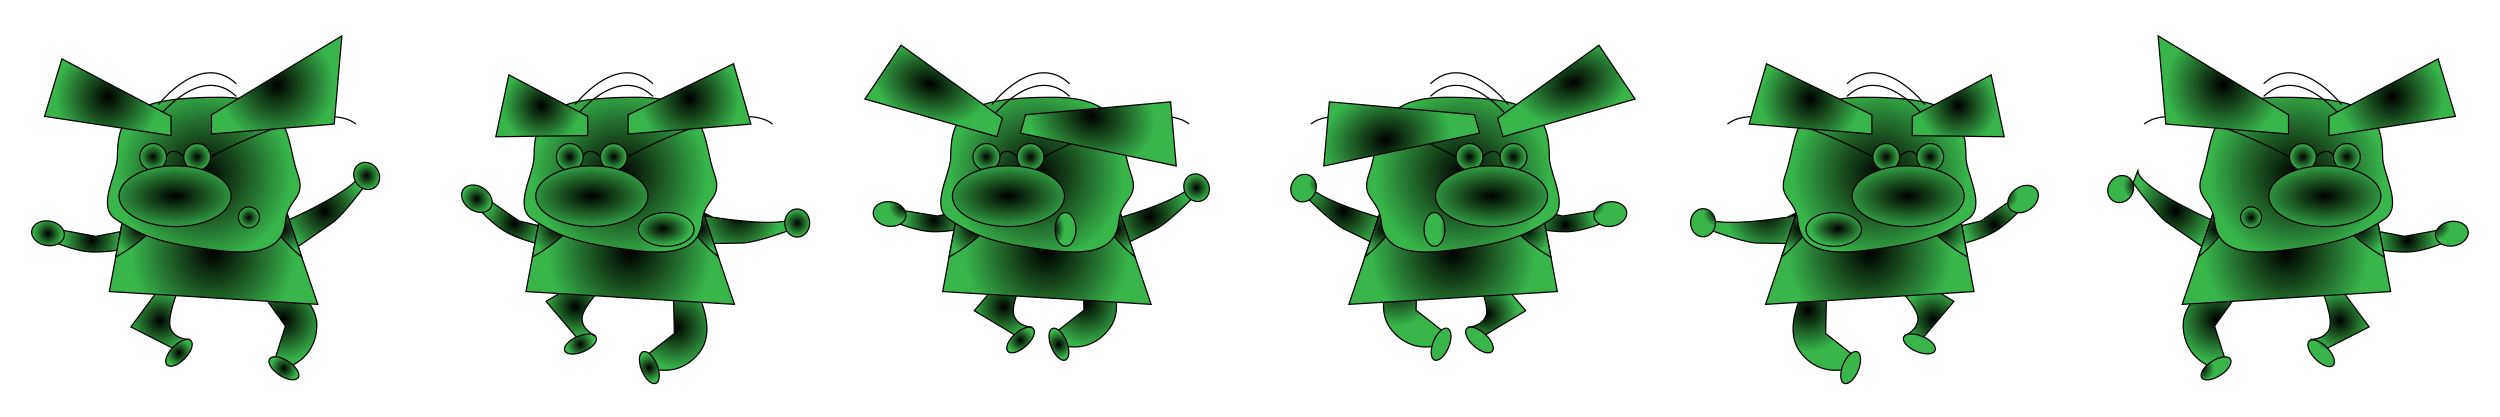 <svg id="Layer_1" data-name="Layer 1" xmlns="http://www.w3.org/2000/svg" xmlns:xlink="http://www.w3.org/1999/xlink" viewBox="0 0 6000 1000" preserveAspectRatio="none"><defs><style>.cls-1,.cls-10,.cls-100,.cls-101,.cls-102,.cls-103,.cls-104,.cls-105,.cls-106,.cls-107,.cls-108,.cls-109,.cls-11,.cls-110,.cls-12,.cls-13,.cls-14,.cls-15,.cls-16,.cls-17,.cls-18,.cls-19,.cls-2,.cls-21,.cls-22,.cls-23,.cls-24,.cls-25,.cls-26,.cls-27,.cls-28,.cls-29,.cls-3,.cls-30,.cls-31,.cls-32,.cls-33,.cls-34,.cls-35,.cls-36,.cls-37,.cls-38,.cls-39,.cls-4,.cls-40,.cls-41,.cls-42,.cls-43,.cls-44,.cls-45,.cls-46,.cls-47,.cls-48,.cls-49,.cls-5,.cls-50,.cls-51,.cls-52,.cls-53,.cls-54,.cls-55,.cls-56,.cls-57,.cls-58,.cls-59,.cls-6,.cls-60,.cls-61,.cls-62,.cls-63,.cls-64,.cls-65,.cls-66,.cls-67,.cls-68,.cls-69,.cls-7,.cls-70,.cls-71,.cls-72,.cls-73,.cls-74,.cls-75,.cls-76,.cls-77,.cls-78,.cls-79,.cls-8,.cls-80,.cls-81,.cls-82,.cls-83,.cls-84,.cls-85,.cls-86,.cls-87,.cls-88,.cls-89,.cls-9,.cls-90,.cls-91,.cls-92,.cls-93,.cls-94,.cls-95,.cls-96,.cls-97,.cls-98,.cls-99{stroke:#000;stroke-miterlimit:10;stroke-width:3px;}.cls-1{fill:url(#radial-gradient);}.cls-2{fill:url(#radial-gradient-2);}.cls-3{fill:url(#radial-gradient-3);}.cls-4{fill:url(#radial-gradient-4);}.cls-5{fill:url(#radial-gradient-5);}.cls-6{fill:url(#radial-gradient-6);}.cls-7{fill:url(#radial-gradient-7);}.cls-8{fill:url(#radial-gradient-8);}.cls-9{fill:url(#radial-gradient-9);}.cls-10{fill:url(#radial-gradient-10);}.cls-11{fill:url(#radial-gradient-11);}.cls-12{fill:url(#radial-gradient-12);}.cls-13,.cls-20{fill:none;}.cls-14{fill:url(#radial-gradient-13);}.cls-15{fill:url(#radial-gradient-14);}.cls-16{fill:url(#radial-gradient-15);}.cls-17{fill:url(#radial-gradient-16);}.cls-18{fill:url(#radial-gradient-17);}.cls-19{fill:url(#radial-gradient-18);}.cls-21{fill:url(#radial-gradient-19);}.cls-22{fill:url(#radial-gradient-20);}.cls-23{fill:url(#radial-gradient-21);}.cls-24{fill:url(#radial-gradient-22);}.cls-25{fill:url(#radial-gradient-23);}.cls-26{fill:url(#radial-gradient-24);}.cls-27{fill:url(#radial-gradient-25);}.cls-28{fill:url(#radial-gradient-26);}.cls-29{fill:url(#radial-gradient-27);}.cls-30{fill:url(#radial-gradient-28);}.cls-31{fill:url(#radial-gradient-29);}.cls-32{fill:url(#radial-gradient-30);}.cls-33{fill:url(#radial-gradient-31);}.cls-34{fill:url(#radial-gradient-32);}.cls-35{fill:url(#radial-gradient-33);}.cls-36{fill:url(#radial-gradient-34);}.cls-37{fill:url(#radial-gradient-35);}.cls-38{fill:url(#radial-gradient-36);}.cls-39{fill:url(#radial-gradient-37);}.cls-40{fill:url(#radial-gradient-38);}.cls-41{fill:url(#radial-gradient-39);}.cls-42{fill:url(#radial-gradient-40);}.cls-43{fill:url(#radial-gradient-41);}.cls-44{fill:url(#radial-gradient-42);}.cls-45{fill:url(#radial-gradient-43);}.cls-46{fill:url(#radial-gradient-44);}.cls-47{fill:url(#radial-gradient-45);}.cls-48{fill:url(#radial-gradient-46);}.cls-49{fill:url(#radial-gradient-47);}.cls-50{fill:url(#radial-gradient-48);}.cls-51{fill:url(#radial-gradient-49);}.cls-52{fill:url(#radial-gradient-50);}.cls-53{fill:url(#radial-gradient-51);}.cls-54{fill:url(#radial-gradient-52);}.cls-55{fill:url(#radial-gradient-53);}.cls-56{fill:url(#radial-gradient-54);}.cls-57{fill:url(#radial-gradient-55);}.cls-58{fill:url(#radial-gradient-56);}.cls-59{fill:url(#radial-gradient-57);}.cls-60{fill:url(#radial-gradient-58);}.cls-61{fill:url(#radial-gradient-59);}.cls-62{fill:url(#radial-gradient-60);}.cls-63{fill:url(#radial-gradient-61);}.cls-64{fill:url(#radial-gradient-62);}.cls-65{fill:url(#radial-gradient-63);}.cls-66{fill:url(#radial-gradient-64);}.cls-67{fill:url(#radial-gradient-65);}.cls-68{fill:url(#radial-gradient-66);}.cls-69{fill:url(#radial-gradient-67);}.cls-70{fill:url(#radial-gradient-68);}.cls-71{fill:url(#radial-gradient-69);}.cls-72{fill:url(#radial-gradient-70);}.cls-73{fill:url(#radial-gradient-71);}.cls-74{fill:url(#radial-gradient-72);}.cls-75{fill:url(#radial-gradient-73);}.cls-76{fill:url(#radial-gradient-74);}.cls-77{fill:url(#radial-gradient-75);}.cls-78{fill:url(#radial-gradient-76);}.cls-79{fill:url(#radial-gradient-77);}.cls-80{fill:url(#radial-gradient-78);}.cls-81{fill:url(#radial-gradient-79);}.cls-82{fill:url(#radial-gradient-80);}.cls-83{fill:url(#radial-gradient-81);}.cls-84{fill:url(#radial-gradient-82);}.cls-85{fill:url(#radial-gradient-83);}.cls-86{fill:url(#radial-gradient-84);}.cls-87{fill:url(#radial-gradient-85);}.cls-88{fill:url(#radial-gradient-86);}.cls-89{fill:url(#radial-gradient-87);}.cls-90{fill:url(#radial-gradient-88);}.cls-91{fill:url(#radial-gradient-89);}.cls-92{fill:url(#radial-gradient-90);}.cls-93{fill:url(#radial-gradient-91);}.cls-94{fill:url(#radial-gradient-92);}.cls-95{fill:url(#radial-gradient-93);}.cls-96{fill:url(#radial-gradient-94);}.cls-97{fill:url(#radial-gradient-95);}.cls-98{fill:url(#radial-gradient-96);}.cls-99{fill:url(#radial-gradient-97);}.cls-100{fill:url(#radial-gradient-98);}.cls-101{fill:url(#radial-gradient-99);}.cls-102{fill:url(#radial-gradient-100);}.cls-103{fill:url(#radial-gradient-101);}.cls-104{fill:url(#radial-gradient-102);}.cls-105{fill:url(#radial-gradient-103);}.cls-106{fill:url(#radial-gradient-104);}.cls-107{fill:url(#radial-gradient-105);}.cls-108{fill:url(#radial-gradient-106);}.cls-109{fill:url(#radial-gradient-107);}.cls-110{fill:url(#radial-gradient-108);}</style><radialGradient id="radial-gradient" cx="5172.28" cy="1135.2" r="71.53" gradientUnits="userSpaceOnUse"><stop offset="0"/><stop offset="1" stop-color="#39b54a"/></radialGradient><radialGradient id="radial-gradient-2" cx="5066.59" cy="1118.14" r="34.86" gradientTransform="translate(5326.43 -4063.85) rotate(80.43)" xlink:href="#radial-gradient"/><radialGradient id="radial-gradient-3" cx="5334.98" cy="1328.12" r="73.28" xlink:href="#radial-gradient"/><radialGradient id="radial-gradient-4" cx="5729.82" cy="1064.83" r="99.24" xlink:href="#radial-gradient"/><radialGradient id="radial-gradient-5" cx="5831" cy="980.24" r="31.92" gradientTransform="translate(1513.23 -3059.35) rotate(33.55)" xlink:href="#radial-gradient"/><radialGradient id="radial-gradient-6" cx="5630.5" cy="1325.35" r="99.79" xlink:href="#radial-gradient"/><radialGradient id="radial-gradient-7" cx="512.55" cy="606.53" r="197.37" xlink:href="#radial-gradient"/><radialGradient id="radial-gradient-8" cx="5288.72" cy="1108.5" r="63.22" xlink:href="#radial-gradient"/><radialGradient id="radial-gradient-9" cx="5630.81" cy="1107.37" r="57.1" xlink:href="#radial-gradient"/><radialGradient id="radial-gradient-10" cx="5440.01" cy="977.18" r="209.69" xlink:href="#radial-gradient"/><radialGradient id="radial-gradient-11" cx="367.45" cy="376.62" r="32.21" xlink:href="#radial-gradient"/><radialGradient id="radial-gradient-12" cx="473.1" cy="376.62" r="32.21" xlink:href="#radial-gradient"/><radialGradient id="radial-gradient-13" cx="5371.31" cy="1028.96" r="164.41" gradientTransform="translate(-4951 -43.62) scale(1 0.5)" xlink:href="#radial-gradient"/><radialGradient id="radial-gradient-14" cx="597.39" cy="521.69" r="25.15" xlink:href="#radial-gradient"/><radialGradient id="radial-gradient-15" cx="258.72" cy="233.34" r="125.51" xlink:href="#radial-gradient"/><radialGradient id="radial-gradient-16" cx="664" cy="203.85" r="138.48" xlink:href="#radial-gradient"/><radialGradient id="radial-gradient-17" cx="5380.75" cy="1405.17" r="32.05" gradientTransform="translate(2623.01 -3424.09) rotate(45.64)" xlink:href="#radial-gradient"/><radialGradient id="radial-gradient-18" cx="5632.51" cy="1442.02" r="32.05" gradientTransform="translate(3756.81 -4061.28) rotate(56.82)" xlink:href="#radial-gradient"/><radialGradient id="radial-gradient-19" cx="6313" cy="1301.55" r="73.28" gradientTransform="translate(1012.64 -2346.04) rotate(22.74)" xlink:href="#radial-gradient"/><radialGradient id="radial-gradient-20" cx="6358.77" cy="1378.6" r="32.05" gradientTransform="translate(2883.46 -4126.23) rotate(45.64)" xlink:href="#radial-gradient"/><radialGradient id="radial-gradient-21" cx="6585.31" cy="1374.41" r="99.79" gradientTransform="translate(1912.77 -3508.11) rotate(34.36)" xlink:href="#radial-gradient"/><radialGradient id="radial-gradient-22" cx="6587.31" cy="1491.08" r="32.05" gradientTransform="translate(1912.77 -3508.11) rotate(34.36)" xlink:href="#radial-gradient"/><radialGradient id="radial-gradient-23" cx="6169.13" cy="1081.8" r="71.53" gradientTransform="translate(1001.08 -2420.49) rotate(24.19)" xlink:href="#radial-gradient"/><radialGradient id="radial-gradient-24" cx="6063.43" cy="1064.75" r="34.86" gradientTransform="translate(6137.24 -5120.8) rotate(80.43)" xlink:href="#radial-gradient"/><radialGradient id="radial-gradient-25" cx="6764.21" cy="1105.6" r="99.24" gradientTransform="matrix(0.83, 0.55, -0.55, 0.83, 1716.73, -3563.25)" xlink:href="#radial-gradient"/><radialGradient id="radial-gradient-26" cx="6865.38" cy="1021.01" r="31.92" gradientTransform="translate(11509.05 -4063.96) rotate(123.55)" xlink:href="#radial-gradient"/><radialGradient id="radial-gradient-27" cx="1512.55" cy="606.53" r="197.37" xlink:href="#radial-gradient"/><radialGradient id="radial-gradient-28" cx="6288.72" cy="1108.5" r="63.22" xlink:href="#radial-gradient"/><radialGradient id="radial-gradient-29" cx="6630.81" cy="1107.37" r="57.1" xlink:href="#radial-gradient"/><radialGradient id="radial-gradient-30" cx="6440.01" cy="977.18" r="209.69" xlink:href="#radial-gradient"/><radialGradient id="radial-gradient-31" cx="1367.45" cy="376.62" r="32.21" xlink:href="#radial-gradient"/><radialGradient id="radial-gradient-32" cx="1473.1" cy="376.62" r="32.21" xlink:href="#radial-gradient"/><radialGradient id="radial-gradient-33" cx="6371.31" cy="1028.96" r="164.41" gradientTransform="translate(-4951 -43.62) scale(1 0.5)" xlink:href="#radial-gradient"/><radialGradient id="radial-gradient-34" cx="6540.59" cy="1120.1" r="25.15" gradientTransform="translate(-15742.21 -1254.39) scale(2.65 1.61)" xlink:href="#radial-gradient"/><radialGradient id="radial-gradient-35" cx="1300.23" cy="253.96" r="94.02" xlink:href="#radial-gradient"/><radialGradient id="radial-gradient-36" cx="1654.81" cy="237.27" r="120.02" xlink:href="#radial-gradient"/><radialGradient id="radial-gradient-37" cx="7269.64" cy="890.49" r="73.28" gradientTransform="translate(168.36 -92.07) rotate(3.93)" xlink:href="#radial-gradient"/><radialGradient id="radial-gradient-38" cx="7315.41" cy="967.55" r="32.05" gradientTransform="translate(2977.01 -4532.32) rotate(45.64)" xlink:href="#radial-gradient"/><radialGradient id="radial-gradient-39" cx="7365.22" cy="773.44" r="99.79" gradientTransform="translate(1912.77 -3508.11) rotate(34.36)" xlink:href="#radial-gradient"/><radialGradient id="radial-gradient-40" cx="7367.22" cy="890.11" r="32.05" gradientTransform="translate(1912.77 -3508.11) rotate(34.36)" xlink:href="#radial-gradient"/><radialGradient id="radial-gradient-41" cx="7081.33" cy="672.05" r="71.53" gradientTransform="translate(98.22 564.68) rotate(-1.21)" xlink:href="#radial-gradient"/><radialGradient id="radial-gradient-42" cx="6975.63" cy="655" r="34.86" gradientTransform="matrix(0.17, 0.99, -0.99, 0.17, 6571.78, -5915.61)" xlink:href="#radial-gradient"/><radialGradient id="radial-gradient-43" cx="7563.95" cy="517.62" r="99.24" gradientTransform="translate(311.42 -577.64) rotate(8.7)" xlink:href="#radial-gradient"/><radialGradient id="radial-gradient-44" cx="7665.13" cy="433.03" r="31.92" gradientTransform="translate(1674.23 -3588) rotate(33.55)" xlink:href="#radial-gradient"/><radialGradient id="radial-gradient-45" cx="2512.55" cy="606.53" r="197.37" xlink:href="#radial-gradient"/><radialGradient id="radial-gradient-46" cx="7288.72" cy="1108.5" r="63.22" xlink:href="#radial-gradient"/><radialGradient id="radial-gradient-47" cx="7630.81" cy="1107.37" r="57.1" xlink:href="#radial-gradient"/><radialGradient id="radial-gradient-48" cx="7440.01" cy="977.18" r="209.69" xlink:href="#radial-gradient"/><radialGradient id="radial-gradient-49" cx="2367.45" cy="376.62" r="32.21" xlink:href="#radial-gradient"/><radialGradient id="radial-gradient-50" cx="2473.1" cy="376.62" r="32.21" xlink:href="#radial-gradient"/><radialGradient id="radial-gradient-51" cx="7371.31" cy="1028.96" r="164.41" gradientTransform="translate(-4951 -43.62) scale(1 0.5)" xlink:href="#radial-gradient"/><radialGradient id="radial-gradient-52" cx="6917.76" cy="1120.1" r="25.15" gradientTransform="translate(-4319.03 -1254.39) scale(0.99 1.61)" xlink:href="#radial-gradient"/><radialGradient id="radial-gradient-53" cx="7257.84" cy="780.81" r="94.02" gradientTransform="matrix(1.43, 0.42, -0.28, 0.96, -7927.91, -3596.37)" xlink:href="#radial-gradient"/><radialGradient id="radial-gradient-54" cx="7584.51" cy="856.94" r="120.02" gradientTransform="translate(-6582.33 -3154.8) rotate(15.46) scale(1.29 1)" xlink:href="#radial-gradient"/><radialGradient id="radial-gradient-55" cx="8172.28" cy="1135.2" r="71.53" gradientTransform="matrix(-1, 0, 0, 1, 18902, 0)" xlink:href="#radial-gradient"/><radialGradient id="radial-gradient-56" cx="8066.59" cy="1118.14" r="34.86" gradientTransform="matrix(-0.99, -0.17, -0.17, 0.99, 18975.61, 1357.3)" xlink:href="#radial-gradient"/><radialGradient id="radial-gradient-57" cx="8334.98" cy="1328.12" r="73.28" gradientTransform="matrix(-1, 0, 0, 1, 18902, 0)" xlink:href="#radial-gradient"/><radialGradient id="radial-gradient-58" cx="8729.82" cy="1064.83" r="99.24" gradientTransform="matrix(-1, 0, 0, 1, 18902, 0)" xlink:href="#radial-gradient"/><radialGradient id="radial-gradient-59" cx="8831" cy="980.24" r="31.92" gradientTransform="matrix(-0.55, -0.83, -0.83, 0.55, 15768.62, 7798.19)" xlink:href="#radial-gradient"/><radialGradient id="radial-gradient-60" cx="8630.5" cy="1325.35" r="99.79" gradientTransform="matrix(-1, 0, 0, 1, 18902, 0)" xlink:href="#radial-gradient"/><radialGradient id="radial-gradient-61" cx="8463.55" cy="1164.63" r="197.37" gradientTransform="matrix(-1, 0, 0, 1, 13951, -558.1)" xlink:href="#radial-gradient"/><radialGradient id="radial-gradient-62" cx="8288.72" cy="1108.5" r="63.22" gradientTransform="matrix(-1, 0, 0, 1, 18902, 0)" xlink:href="#radial-gradient"/><radialGradient id="radial-gradient-63" cx="8630.81" cy="1107.37" r="57.1" gradientTransform="matrix(-1, 0, 0, 1, 18902, 0)" xlink:href="#radial-gradient"/><radialGradient id="radial-gradient-64" cx="8440.01" cy="977.18" r="209.69" gradientTransform="matrix(-1, 0, 0, 1, 18902, 0)" xlink:href="#radial-gradient"/><radialGradient id="radial-gradient-65" cx="8318.45" cy="934.72" r="32.21" gradientTransform="matrix(-1, 0, 0, 1, 13951, -558.1)" xlink:href="#radial-gradient"/><radialGradient id="radial-gradient-66" cx="8424.1" cy="934.72" r="32.21" gradientTransform="matrix(-1, 0, 0, 1, 13951, -558.1)" xlink:href="#radial-gradient"/><radialGradient id="radial-gradient-67" cx="8371.31" cy="1028.96" r="164.41" gradientTransform="matrix(-1, 0, 0, 0.5, 13951, -43.62)" xlink:href="#radial-gradient"/><radialGradient id="radial-gradient-68" cx="8548.39" cy="1079.78" r="25.15" gradientTransform="matrix(-1, 0, 0, 1, 13951, -558.1)" xlink:href="#radial-gradient"/><radialGradient id="radial-gradient-69" cx="8209.72" cy="791.44" r="125.51" gradientTransform="matrix(-1, 0, 0, 1, 13951, -558.1)" xlink:href="#radial-gradient"/><radialGradient id="radial-gradient-70" cx="8615" cy="761.95" r="138.48" gradientTransform="matrix(-1, 0, 0, 1, 13951, -558.1)" xlink:href="#radial-gradient"/><radialGradient id="radial-gradient-71" cx="8380.75" cy="1405.17" r="32.05" gradientTransform="matrix(-0.71, -0.7, -0.7, 0.71, 17495.25, 6260.56)" xlink:href="#radial-gradient"/><radialGradient id="radial-gradient-72" cx="8632.51" cy="1442.02" r="32.05" gradientTransform="matrix(-0.84, -0.55, -0.55, 0.84, 18283.63, 4959.57)" xlink:href="#radial-gradient"/><radialGradient id="radial-gradient-73" cx="9079.75" cy="141.76" r="73.28" gradientTransform="matrix(-0.92, 0.39, 0.39, 0.92, 17889.36, -2346.04)" xlink:href="#radial-gradient"/><radialGradient id="radial-gradient-74" cx="9125.51" cy="218.81" r="32.05" gradientTransform="matrix(-0.71, -0.7, -0.7, 0.71, 16234.87, 7607.94)" xlink:href="#radial-gradient"/><radialGradient id="radial-gradient-75" cx="9061.94" cy="-318.6" r="99.79" gradientTransform="matrix(-0.83, 0.56, 0.56, 0.83, 16989.23, -3508.11)" xlink:href="#radial-gradient"/><radialGradient id="radial-gradient-76" cx="9063.95" cy="-201.92" r="32.05" gradientTransform="matrix(-0.83, 0.56, 0.56, 0.83, 16989.23, -3508.11)" xlink:href="#radial-gradient"/><radialGradient id="radial-gradient-77" cx="8905.72" cy="-147.45" r="71.53" gradientTransform="matrix(-0.91, 0.41, 0.41, 0.91, 17900.92, -2420.49)" xlink:href="#radial-gradient"/><radialGradient id="radial-gradient-78" cx="8800.03" cy="-164.5" r="34.86" gradientTransform="matrix(-0.99, -0.17, -0.17, 0.99, 18456.23, 2661.19)" xlink:href="#radial-gradient"/><radialGradient id="radial-gradient-79" cx="9260.74" cy="-557.92" r="99.24" gradientTransform="matrix(-0.83, 0.55, 0.55, 0.83, 17185.27, -3563.25)" xlink:href="#radial-gradient"/><radialGradient id="radial-gradient-80" cx="9361.92" cy="-642.5" r="31.92" gradientTransform="matrix(-0.83, 0.55, 0.55, 0.83, 17195.48, -3545.34)" xlink:href="#radial-gradient"/><radialGradient id="radial-gradient-81" cx="9463.55" cy="1164.63" r="197.37" gradientTransform="matrix(-1, 0, 0, 1, 13951, -558.1)" xlink:href="#radial-gradient"/><radialGradient id="radial-gradient-82" cx="9288.72" cy="1108.5" r="63.22" gradientTransform="matrix(-1, 0, 0, 1, 18902, 0)" xlink:href="#radial-gradient"/><radialGradient id="radial-gradient-83" cx="9630.81" cy="1107.37" r="57.1" gradientTransform="matrix(-1, 0, 0, 1, 18902, 0)" xlink:href="#radial-gradient"/><radialGradient id="radial-gradient-84" cx="9440.01" cy="977.18" r="209.69" gradientTransform="matrix(-1, 0, 0, 1, 18902, 0)" xlink:href="#radial-gradient"/><radialGradient id="radial-gradient-85" cx="9318.45" cy="934.72" r="32.21" gradientTransform="matrix(-1, 0, 0, 1, 13951, -558.1)" xlink:href="#radial-gradient"/><radialGradient id="radial-gradient-86" cx="9424.1" cy="934.72" r="32.21" gradientTransform="matrix(-1, 0, 0, 1, 13951, -558.1)" xlink:href="#radial-gradient"/><radialGradient id="radial-gradient-87" cx="9371.31" cy="1028.96" r="164.41" gradientTransform="matrix(-1, 0, 0, 0.5, 13951, -43.62)" xlink:href="#radial-gradient"/><radialGradient id="radial-gradient-88" cx="7672.1" cy="1120.1" r="25.15" gradientTransform="matrix(-2.65, 0, 0, 1.61, 24742.21, -1254.39)" xlink:href="#radial-gradient"/><radialGradient id="radial-gradient-89" cx="9251.23" cy="812.06" r="94.02" gradientTransform="matrix(-1, 0, 0, 1, 13951, -558.1)" xlink:href="#radial-gradient"/><radialGradient id="radial-gradient-90" cx="9605.81" cy="795.36" r="120.02" gradientTransform="matrix(-1, 0, 0, 1, 13951, -558.1)" xlink:href="#radial-gradient"/><radialGradient id="radial-gradient-91" cx="10262.6" cy="685.1" r="73.28" gradientTransform="matrix(-1, 0.07, 0.07, 1, 18733.64, -92.07)" xlink:href="#radial-gradient"/><radialGradient id="radial-gradient-92" cx="10308.37" cy="762.15" r="32.05" gradientTransform="matrix(-0.71, -0.7, -0.7, 0.71, 16404.1, 8036.97)" xlink:href="#radial-gradient"/><radialGradient id="radial-gradient-93" cx="9841.85" cy="-919.57" r="99.79" gradientTransform="matrix(-0.83, 0.56, 0.56, 0.83, 16989.23, -3508.11)" xlink:href="#radial-gradient"/><radialGradient id="radial-gradient-94" cx="9843.85" cy="-802.9" r="32.05" gradientTransform="matrix(-0.83, 0.56, 0.56, 0.83, 16989.23, -3508.11)" xlink:href="#radial-gradient"/><radialGradient id="radial-gradient-95" cx="10080.65" cy="735.59" r="71.53" gradientTransform="matrix(-1, -0.02, -0.02, 1, 18803.78, 564.68)" xlink:href="#radial-gradient"/><radialGradient id="radial-gradient-96" cx="9974.96" cy="718.54" r="34.86" gradientTransform="matrix(-0.99, -0.17, -0.17, 0.99, 18771.36, 2022.41)" xlink:href="#radial-gradient"/><radialGradient id="radial-gradient-97" cx="10529.47" cy="64.07" r="99.24" gradientTransform="matrix(-0.99, 0.15, 0.15, 0.99, 18590.58, -577.64)" xlink:href="#radial-gradient"/><radialGradient id="radial-gradient-98" cx="10630.65" cy="-20.52" r="31.92" gradientTransform="matrix(-0.55, -0.83, -0.83, 0.55, 13937.24, 9880.1)" xlink:href="#radial-gradient"/><radialGradient id="radial-gradient-99" cx="10463.55" cy="1164.63" r="197.37" gradientTransform="matrix(-1, 0, 0, 1, 13951, -558.1)" xlink:href="#radial-gradient"/><radialGradient id="radial-gradient-100" cx="10288.72" cy="1108.5" r="63.22" gradientTransform="matrix(-1, 0, 0, 1, 18902, 0)" xlink:href="#radial-gradient"/><radialGradient id="radial-gradient-101" cx="10630.81" cy="1107.37" r="57.1" gradientTransform="matrix(-1, 0, 0, 1, 18902, 0)" xlink:href="#radial-gradient"/><radialGradient id="radial-gradient-102" cx="10440.01" cy="977.18" r="209.69" gradientTransform="matrix(-1, 0, 0, 1, 18902, 0)" xlink:href="#radial-gradient"/><radialGradient id="radial-gradient-103" cx="10318.45" cy="934.72" r="32.21" gradientTransform="matrix(-1, 0, 0, 1, 13951, -558.1)" xlink:href="#radial-gradient"/><radialGradient id="radial-gradient-104" cx="10424.1" cy="934.72" r="32.21" gradientTransform="matrix(-1, 0, 0, 1, 13951, -558.1)" xlink:href="#radial-gradient"/><radialGradient id="radial-gradient-105" cx="10371.31" cy="1028.96" r="164.41" gradientTransform="matrix(-1, 0, 0, 0.5, 13951, -43.62)" xlink:href="#radial-gradient"/><radialGradient id="radial-gradient-106" cx="9935.86" cy="1120.1" r="25.15" gradientTransform="matrix(-0.99, 0, 0, 1.61, 13319.03, -1254.39)" xlink:href="#radial-gradient"/><radialGradient id="radial-gradient-107" cx="9184.15" cy="-65.84" r="94.02" gradientTransform="matrix(-1.43, 0.42, 0.28, 0.96, 16927.91, -3596.37)" xlink:href="#radial-gradient"/><radialGradient id="radial-gradient-108" cx="9817.4" cy="57.22" r="120.02" gradientTransform="matrix(-1.25, 0.35, 0.27, 0.96, 15582.33, -3154.8)" xlink:href="#radial-gradient"/></defs><title>levelup-coach</title><path class="cls-1" d="M5082.57,1107.37l98,18,89-16.84-4.43,43.74s-48.32,12.07-92.82,10.67-97.25-27-97.25-27Z" transform="translate(-4951 -558.1)"/><ellipse class="cls-2" cx="5066.59" cy="1118.15" rx="29.52" ry="39.47" transform="translate(-1829.71 5370.08) rotate(-80.43)"/><path class="cls-3" d="M5332.65,1251.6l-67.55,91.12,121.78,61.93,18-32s-31.27.87-43.56-23.69,17.91-97.38,17.91-97.38h-46.56Z" transform="translate(-4951 -558.1)"/><path class="cls-4" d="M5820.28,968.14l11.26,28.63s-54.64,76.6-82.88,96.09l-99.46,68.66-21.1-68.66S5817.27,1011.29,5820.28,968.14Z" transform="translate(-4951 -558.1)"/><ellipse class="cls-5" cx="5831" cy="980.24" rx="29.94" ry="33.77" transform="translate(-4521.28 2827.88) rotate(-33.55)"/><path class="cls-6" d="M5590.8,1209.7s124.6,51.17,120.5,133-75.36,98.25-75.36,98.25l-25.8-18.42,25.8-81.87-86.33-120.76Z" transform="translate(-4951 -558.1)"/><polygon class="cls-7" points="302.37 484.06 262.43 699.69 762.66 730.44 678.73 482.62 302.37 484.06"/><path class="cls-8" d="M5228.8,1174.85s74.9-39.4,107.45-92.2a84.63,84.63,0,0,0,12.39-40.21l-95.27-.29Z" transform="translate(-4951 -558.1)"/><path class="cls-9" d="M5675.16,1174.85s-75.18-57.86-85.94-116c-0.45-2.42-2.76-19-2.76-19l43.27,0.82Z" transform="translate(-4951 -558.1)"/><path class="cls-10" d="M5232.72,934.72c0,40.37-50.2,118.49-5,148.84,68.58,46.05,124.59,61.05,249.32,76,108.5,13,153.62-11.71,159.12-69.69,5.38-56.64,50.92-54.37,29.22-114.36-29.06-80.35-6-184-188.35-184C5268.64,791.44,5232.72,833.07,5232.72,934.72Z" transform="translate(-4951 -558.1)"/><circle class="cls-11" cx="367.45" cy="376.62" r="32.21"/><circle class="cls-12" cx="473.1" cy="376.62" r="32.21"/><path class="cls-13" d="M5350.66,934.72s1.54-13.4,16.63-13.4,24.6,13.4,24.6,13.4" transform="translate(-4951 -558.1)"/><path class="cls-13" d="M5456.3,934.72S5721.95,788,5805,855.92" transform="translate(-4951 -558.1)"/><ellipse class="cls-14" cx="420.31" cy="470.86" rx="134.57" ry="72.94"/><circle class="cls-15" cx="597.39" cy="521.69" r="25.15"/><path class="cls-13" d="M5331.52,839.22s101.16-130.72,186.68-49.8" transform="translate(-4951 -558.1)"/><path class="cls-13" d="M5331.52,809s101.16-130.72,186.68-49.8" transform="translate(-4951 -558.1)"/><polygon class="cls-16" points="410.5 279.35 148.47 141.32 106.94 279.35 410.5 325.37 410.5 279.35"/><polygon class="cls-17" points="507.5 275.58 820.5 86.11 802.11 297.76 507.5 321.59 507.5 275.58"/><ellipse class="cls-18" cx="5380.75" cy="1405.17" rx="40.93" ry="19.44" transform="translate(-4337.13 3711.3) rotate(-45.64)"/><ellipse class="cls-19" cx="5632.51" cy="1442.02" rx="19.44" ry="40.94" transform="translate(-3607.97 4808.83) rotate(-56.82)"/><rect class="cls-20" width="1000" height="1000"/><path class="cls-21" d="M6359.06,1223.43l-97.52,57.92,88.37,104.19,28.94-22.54s-29.18-11.29-31-38.69,54.16-82.89,54.16-82.89Z" transform="translate(-4951 -558.1)"/><ellipse class="cls-22" cx="6344.04" cy="1383.66" rx="40.93" ry="19.44" transform="translate(-4989.56 2018.78) rotate(-22.89)"/><path class="cls-23" d="M6606.09,1225s74,112.56,24.4,177.83-117.66,38.58-117.66,38.58l-10.91-29.77,67.5-53-3.12-148.41Z" transform="translate(-4951 -558.1)"/><path class="cls-24" d="M6493.78,1402.47c9.93-4.1,25,9.51,33.61,30.4s7.6,41.15-2.33,45.26-25-9.51-33.61-30.4S6483.85,1406.57,6493.78,1402.47Z" transform="translate(-4951 -558.1)"/><path class="cls-25" d="M6114.85,1032l82,56.54,88.09,21.11-22,38.09s-49-8.79-89-28.3-77.64-64.49-77.64-64.49Z" transform="translate(-4951 -558.1)"/><ellipse class="cls-26" cx="6095.85" cy="1035.27" rx="29.52" ry="39.47" transform="translate(-3103.68 4969.51) rotate(-56.24)"/><path class="cls-27" d="M6861.59,1077.31l-6.5,30.07s-87.95,33.44-122.26,34l-120.84,2,20.51-68.83S6835.15,1111.55,6861.59,1077.31Z" transform="translate(-4951 -558.1)"/><ellipse class="cls-28" cx="6863.8" cy="1093.32" rx="33.77" ry="29.94" transform="translate(804.41 7396.6) rotate(-89.87)"/><polygon class="cls-29" points="1302.37 484.06 1262.43 699.69 1762.66 730.44 1678.73 482.62 1302.37 484.06"/><path class="cls-30" d="M6228.8,1174.85s74.9-39.4,107.45-92.2a84.63,84.63,0,0,0,12.39-40.21l-95.27-.29Z" transform="translate(-4951 -558.1)"/><path class="cls-31" d="M6675.16,1174.85s-75.18-57.86-85.94-116c-0.45-2.42-2.76-19-2.76-19l43.27,0.82Z" transform="translate(-4951 -558.1)"/><path class="cls-32" d="M6232.72,934.72c0,40.37-50.2,118.49-5,148.84,68.58,46.05,124.59,61.05,249.32,76,108.5,13,153.62-11.71,159.12-69.69,5.38-56.64,50.92-54.37,29.22-114.36-29.06-80.35-6-184-188.35-184C6268.64,791.44,6232.72,833.07,6232.72,934.72Z" transform="translate(-4951 -558.1)"/><circle class="cls-33" cx="1367.45" cy="376.62" r="32.21"/><circle class="cls-34" cx="1473.1" cy="376.62" r="32.21"/><path class="cls-13" d="M6350.66,934.72s1.54-13.4,16.63-13.4,24.6,13.4,24.6,13.4" transform="translate(-4951 -558.1)"/><path class="cls-13" d="M6456.3,934.72S6721.95,788,6805,855.92" transform="translate(-4951 -558.1)"/><ellipse class="cls-35" cx="1420.31" cy="470.86" rx="134.57" ry="72.94"/><ellipse class="cls-36" cx="1598.93" cy="550.57" rx="66.69" ry="40.53"/><path class="cls-13" d="M6331.52,839.22s101.16-130.72,186.68-49.8" transform="translate(-4951 -558.1)"/><path class="cls-13" d="M6331.52,809s101.16-130.72,186.68-49.8" transform="translate(-4951 -558.1)"/><polygon class="cls-37" points="1410.5 279.35 1221.28 179.67 1189.96 328.25 1410.5 325.37 1410.5 279.35"/><polygon class="cls-38" points="1507.5 275.58 1760.4 152.94 1802.11 297.76 1507.5 321.59 1507.5 275.58"/><rect class="cls-20" x="1000" width="1000" height="1000"/><path class="cls-39" d="M7362.89,1217.55l-73.63,86.28,117.26,70.12,20.12-30.67s-31.26-1.27-41.83-26.62,24.53-95.93,24.53-95.93Z" transform="translate(-4951 -558.1)"/><ellipse class="cls-40" cx="7400.36" cy="1374.06" rx="40.93" ry="19.44" transform="translate(-3989.42 4714.1) rotate(-41.71)"/><path class="cls-41" d="M7589.09,1169s74,112.56,24.4,177.83-117.66,38.58-117.66,38.58l-10.91-29.77,67.5-53-3.12-148.41Z" transform="translate(-4951 -558.1)"/><path class="cls-42" d="M7476.78,1346.47c9.93-4.1,25,9.51,33.61,30.4s7.6,41.15-2.33,45.26-25-9.51-33.61-30.4S7466.85,1350.57,7476.78,1346.47Z" transform="translate(-4951 -558.1)"/><path class="cls-43" d="M7101.91,1060.68l98.31,15.9,88.63-18.72-3.5,43.83s-48.05,13.09-92.57,12.63-97.8-25-97.8-25Z" transform="translate(-4951 -558.1)"/><ellipse class="cls-44" cx="7086.16" cy="1071.79" rx="29.52" ry="39.47" transform="translate(44.37 7368.7) rotate(-81.64)"/><path class="cls-45" d="M7814.22,995.65l6.81,30s-65.6,67.46-96.46,82.46l-108.7,52.83-10.48-71.06S7804.71,1037.85,7814.22,995.65Z" transform="translate(-4951 -558.1)"/><ellipse class="cls-46" cx="7822.98" cy="1009.23" rx="29.94" ry="33.77" transform="translate(-4650.57 2823.63) rotate(-24.86)"/><polygon class="cls-47" points="2302.37 484.06 2262.43 699.69 2762.66 730.44 2678.73 482.62 2302.37 484.06"/><path class="cls-48" d="M7228.8,1174.85s74.9-39.4,107.45-92.2a84.63,84.63,0,0,0,12.39-40.21l-95.27-.29Z" transform="translate(-4951 -558.1)"/><path class="cls-49" d="M7675.16,1174.85s-75.18-57.86-85.94-116c-0.45-2.42-2.76-19-2.76-19l43.27,0.82Z" transform="translate(-4951 -558.1)"/><path class="cls-50" d="M7232.72,934.72c0,40.37-50.2,118.49-5,148.84,68.58,46.05,124.59,61.05,249.32,76,108.5,13,153.62-11.71,159.12-69.69,5.38-56.64,50.92-54.37,29.22-114.36-29.06-80.35-6-184-188.35-184C7268.64,791.44,7232.72,833.07,7232.72,934.72Z" transform="translate(-4951 -558.1)"/><circle class="cls-51" cx="2367.45" cy="376.62" r="32.21"/><circle class="cls-52" cx="2473.1" cy="376.62" r="32.21"/><path class="cls-13" d="M7350.66,934.72s1.54-13.4,16.63-13.4,24.6,13.4,24.6,13.4" transform="translate(-4951 -558.1)"/><path class="cls-13" d="M7456.3,934.72S7721.95,788,7805,855.92" transform="translate(-4951 -558.1)"/><ellipse class="cls-53" cx="2420.31" cy="470.86" rx="134.57" ry="72.94"/><ellipse class="cls-54" cx="2557.24" cy="550.57" rx="25" ry="40.53"/><path class="cls-13" d="M7331.52,839.22s101.16-130.72,186.68-49.8" transform="translate(-4951 -558.1)"/><path class="cls-13" d="M7331.52,809s101.16-130.72,186.68-49.8" transform="translate(-4951 -558.1)"/><polygon class="cls-55" points="2405.64 283.82 2162.55 108.41 2075.73 237.74 2392.65 327.96 2405.64 283.82"/><polygon class="cls-56" points="2461.19 275.35 2809.52 244.44 2822.97 398.42 2448.92 319.69 2461.19 275.35"/><rect class="cls-20" x="2000" width="1000" height="1000"/><path class="cls-57" d="M10819.43,1107.37l-98,18-89-16.84,4.43,43.74s48.32,12.07,92.82,10.67,97.25-27,97.25-27Z" transform="translate(-4951 -558.1)"/><ellipse class="cls-58" cx="10835.41" cy="1118.15" rx="39.47" ry="29.52" transform="translate(-4986.04 1259.74) rotate(-9.57)"/><path class="cls-59" d="M10569.35,1251.6l67.55,91.12-121.78,61.93-18-32s31.27,0.87,43.56-23.69-17.91-97.38-17.91-97.38h46.56Z" transform="translate(-4951 -558.1)"/><path class="cls-60" d="M10081.72,968.14l-11.26,28.63s54.64,76.6,82.88,96.09l99.46,68.66,21.1-68.66S10084.73,1011.29,10081.72,968.14Z" transform="translate(-4951 -558.1)"/><ellipse class="cls-61" cx="10071" cy="980.24" rx="33.77" ry="29.94" transform="matrix(0.55, -0.83, 0.83, 0.55, -1262.94, 8273.51)"/><path class="cls-62" d="M10311.2,1209.7s-124.6,51.17-120.5,133,75.36,98.25,75.36,98.25l25.8-18.42-25.8-81.87,86.33-120.76Z" transform="translate(-4951 -558.1)"/><polygon class="cls-63" points="5697.63 484.06 5737.57 699.69 5237.34 730.44 5321.27 482.62 5697.63 484.06"/><path class="cls-64" d="M10673.2,1174.85s-74.9-39.4-107.45-92.2a84.63,84.63,0,0,1-12.39-40.21l95.27-.29Z" transform="translate(-4951 -558.1)"/><path class="cls-65" d="M10226.84,1174.85s75.18-57.86,85.94-116c0.45-2.42,2.76-19,2.76-19l-43.27.82Z" transform="translate(-4951 -558.1)"/><path class="cls-66" d="M10669.28,934.72c0,40.37,50.2,118.49,5,148.84-68.58,46.05-124.59,61.05-249.32,76-108.5,13-153.62-11.71-159.12-69.69-5.38-56.64-50.92-54.37-29.22-114.36,29.06-80.35,6-184,188.35-184C10633.36,791.44,10669.28,833.07,10669.28,934.72Z" transform="translate(-4951 -558.1)"/><circle class="cls-67" cx="5632.55" cy="376.62" r="32.21"/><circle class="cls-68" cx="5526.9" cy="376.62" r="32.21"/><path class="cls-13" d="M10551.34,934.72s-1.54-13.4-16.63-13.4-24.6,13.4-24.6,13.4" transform="translate(-4951 -558.1)"/><path class="cls-13" d="M10445.7,934.72S10180.05,788,10097,855.92" transform="translate(-4951 -558.1)"/><ellipse class="cls-69" cx="5579.69" cy="470.86" rx="134.57" ry="72.94"/><circle class="cls-70" cx="5402.61" cy="521.69" r="25.15"/><path class="cls-13" d="M10570.48,839.22s-101.16-130.72-186.68-49.8" transform="translate(-4951 -558.1)"/><path class="cls-13" d="M10570.48,809s-101.16-130.72-186.68-49.8" transform="translate(-4951 -558.1)"/><polygon class="cls-71" points="5589.5 279.35 5851.53 141.32 5893.06 279.35 5589.5 325.37 5589.5 279.35"/><polygon class="cls-72" points="5492.5 275.58 5179.5 86.11 5197.89 297.76 5492.5 321.59 5492.5 275.58"/><ellipse class="cls-73" cx="10521.25" cy="1405.17" rx="19.44" ry="40.93" transform="translate(-2934.01 7199.14) rotate(-44.36)"/><ellipse class="cls-74" cx="10269.49" cy="1442.02" rx="40.94" ry="19.44" transform="translate(-4065.71 5297.38) rotate(-33.18)"/><rect class="cls-20" x="9951" y="558.1" width="1000" height="1000" transform="translate(15951 1558.1) rotate(-180)"/><path class="cls-75" d="M9542.94,1223.43l97.52,57.92-88.37,104.19L9523.16,1363s29.18-11.29,31-38.69-54.16-82.89-54.16-82.89Z" transform="translate(-4951 -558.1)"/><ellipse class="cls-76" cx="9557.96" cy="1383.66" rx="19.44" ry="40.93" transform="translate(-385.85 9092.42) rotate(-67.11)"/><path class="cls-77" d="M9295.91,1225s-74,112.56-24.4,177.83,117.66,38.58,117.66,38.58l10.91-29.77-67.5-53,3.12-148.41Z" transform="translate(-4951 -558.1)"/><path class="cls-78" d="M9408.22,1402.47c-9.93-4.1-25,9.51-33.61,30.4s-7.6,41.15,2.33,45.26,25-9.51,33.61-30.4S9418.15,1406.57,9408.22,1402.47Z" transform="translate(-4951 -558.1)"/><path class="cls-79" d="M9787.15,1032l-82,56.54-88.09,21.11,22,38.09s49-8.79,89-28.3,77.64-64.49,77.64-64.49Z" transform="translate(-4951 -558.1)"/><ellipse class="cls-80" cx="9806.15" cy="1035.27" rx="39.47" ry="29.52" transform="translate(-3872.44 5066.46) rotate(-33.76)"/><path class="cls-81" d="M9040.41,1077.31l6.5,30.07s87.95,33.44,122.26,34l120.84,2-20.51-68.83S9066.85,1111.55,9040.41,1077.31Z" transform="translate(-4951 -558.1)"/><ellipse class="cls-82" cx="9038.2" cy="1093.32" rx="29.94" ry="33.77" transform="translate(-4953.38 -538.25) rotate(-0.13)"/><polygon class="cls-83" points="4697.63 484.06 4737.57 699.69 4237.34 730.44 4321.27 482.62 4697.63 484.06"/><path class="cls-84" d="M9673.2,1174.85s-74.9-39.4-107.45-92.2a84.63,84.63,0,0,1-12.39-40.21l95.27-.29Z" transform="translate(-4951 -558.1)"/><path class="cls-85" d="M9226.84,1174.85s75.18-57.86,85.94-116c0.45-2.42,2.76-19,2.76-19l-43.27.82Z" transform="translate(-4951 -558.1)"/><path class="cls-86" d="M9669.28,934.72c0,40.37,50.2,118.49,5,148.84-68.58,46.05-124.59,61.05-249.32,76-108.5,13-153.62-11.71-159.12-69.69-5.38-56.64-50.92-54.37-29.22-114.36,29.06-80.35,6-184,188.35-184C9633.36,791.44,9669.28,833.07,9669.28,934.72Z" transform="translate(-4951 -558.1)"/><circle class="cls-87" cx="4632.55" cy="376.62" r="32.21"/><circle class="cls-88" cx="4526.9" cy="376.62" r="32.21"/><path class="cls-13" d="M9551.34,934.72s-1.54-13.4-16.63-13.4-24.6,13.4-24.6,13.4" transform="translate(-4951 -558.1)"/><path class="cls-13" d="M9445.7,934.72S9180.05,788,9097,855.92" transform="translate(-4951 -558.1)"/><ellipse class="cls-89" cx="4579.69" cy="470.86" rx="134.57" ry="72.94"/><ellipse class="cls-90" cx="4401.07" cy="550.57" rx="66.69" ry="40.53"/><path class="cls-13" d="M9570.48,839.22s-101.16-130.72-186.68-49.8" transform="translate(-4951 -558.1)"/><path class="cls-13" d="M9570.48,809s-101.16-130.72-186.68-49.8" transform="translate(-4951 -558.1)"/><polygon class="cls-91" points="4589.5 279.35 4778.72 179.67 4810.04 328.25 4589.5 325.37 4589.5 279.35"/><polygon class="cls-92" points="4492.5 275.58 4239.6 152.94 4197.89 297.76 4492.5 321.59 4492.5 275.58"/><rect class="cls-20" x="8951" y="558.1" width="1000" height="1000" transform="translate(13951 1558.1) rotate(-180)"/><path class="cls-93" d="M8539.11,1217.55l73.63,86.28-117.26,70.12-20.12-30.67s31.26-1.27,41.83-26.62-24.53-95.93-24.53-95.93Z" transform="translate(-4951 -558.1)"/><ellipse class="cls-94" cx="8501.64" cy="1374.06" rx="19.44" ry="40.93" transform="translate(-3131.77 6248.39) rotate(-48.29)"/><path class="cls-95" d="M8312.91,1169s-74,112.56-24.4,177.83,117.66,38.58,117.66,38.58l10.91-29.77-67.5-53,3.12-148.41Z" transform="translate(-4951 -558.1)"/><path class="cls-96" d="M8425.22,1346.47c-9.93-4.1-25,9.51-33.61,30.4s-7.6,41.15,2.33,45.26,25-9.51,33.61-30.4S8435.15,1350.57,8425.22,1346.47Z" transform="translate(-4951 -558.1)"/><path class="cls-97" d="M8800.09,1060.68l-98.31,15.9-88.63-18.72,3.5,43.83s48.05,13.09,92.57,12.63,97.8-25,97.8-25Z" transform="translate(-4951 -558.1)"/><ellipse class="cls-98" cx="8815.84" cy="1071.79" rx="39.47" ry="29.52" transform="translate(-5013.15 735.2) rotate(-8.36)"/><path class="cls-99" d="M8087.78,995.65l-6.81,30s65.6,67.46,96.46,82.46l108.7,52.83,10.48-71.06S8097.29,1037.85,8087.78,995.65Z" transform="translate(-4951 -558.1)"/><ellipse class="cls-100" cx="8079.02" cy="1009.23" rx="33.77" ry="29.94" transform="translate(-1183.6 7357.59) rotate(-65.14)"/><polygon class="cls-101" points="3697.63 484.06 3737.57 699.69 3237.34 730.44 3321.27 482.62 3697.63 484.06"/><path class="cls-102" d="M8673.2,1174.85s-74.9-39.4-107.45-92.2a84.63,84.63,0,0,1-12.39-40.21l95.27-.29Z" transform="translate(-4951 -558.1)"/><path class="cls-103" d="M8226.84,1174.85s75.18-57.86,85.94-116c0.45-2.42,2.76-19,2.76-19l-43.27.82Z" transform="translate(-4951 -558.1)"/><path class="cls-104" d="M8669.28,934.72c0,40.37,50.2,118.49,5,148.84-68.58,46.05-124.59,61.05-249.32,76-108.5,13-153.62-11.71-159.12-69.69-5.38-56.64-50.92-54.37-29.22-114.36,29.06-80.35,6-184,188.35-184C8633.36,791.44,8669.28,833.07,8669.28,934.72Z" transform="translate(-4951 -558.1)"/><circle class="cls-105" cx="3632.55" cy="376.62" r="32.21"/><circle class="cls-106" cx="3526.9" cy="376.62" r="32.21"/><path class="cls-13" d="M8551.34,934.72s-1.54-13.4-16.63-13.4-24.6,13.4-24.6,13.4" transform="translate(-4951 -558.1)"/><path class="cls-13" d="M8445.7,934.72S8180.05,788,8097,855.92" transform="translate(-4951 -558.1)"/><ellipse class="cls-107" cx="3579.69" cy="470.86" rx="134.57" ry="72.94"/><ellipse class="cls-108" cx="3442.76" cy="550.57" rx="25" ry="40.53"/><path class="cls-13" d="M8570.48,839.22s-101.16-130.72-186.68-49.8" transform="translate(-4951 -558.1)"/><path class="cls-13" d="M8570.48,809s-101.16-130.72-186.68-49.8" transform="translate(-4951 -558.1)"/><polygon class="cls-109" points="3594.36 283.82 3837.45 108.41 3924.27 237.74 3607.35 327.96 3594.36 283.82"/><polygon class="cls-110" points="3538.81 275.35 3190.48 244.44 3177.03 398.42 3551.08 319.69 3538.81 275.35"/><rect class="cls-20" x="7951" y="558.1" width="1000" height="1000" transform="translate(11951 1558.1) rotate(-180)"/></svg>